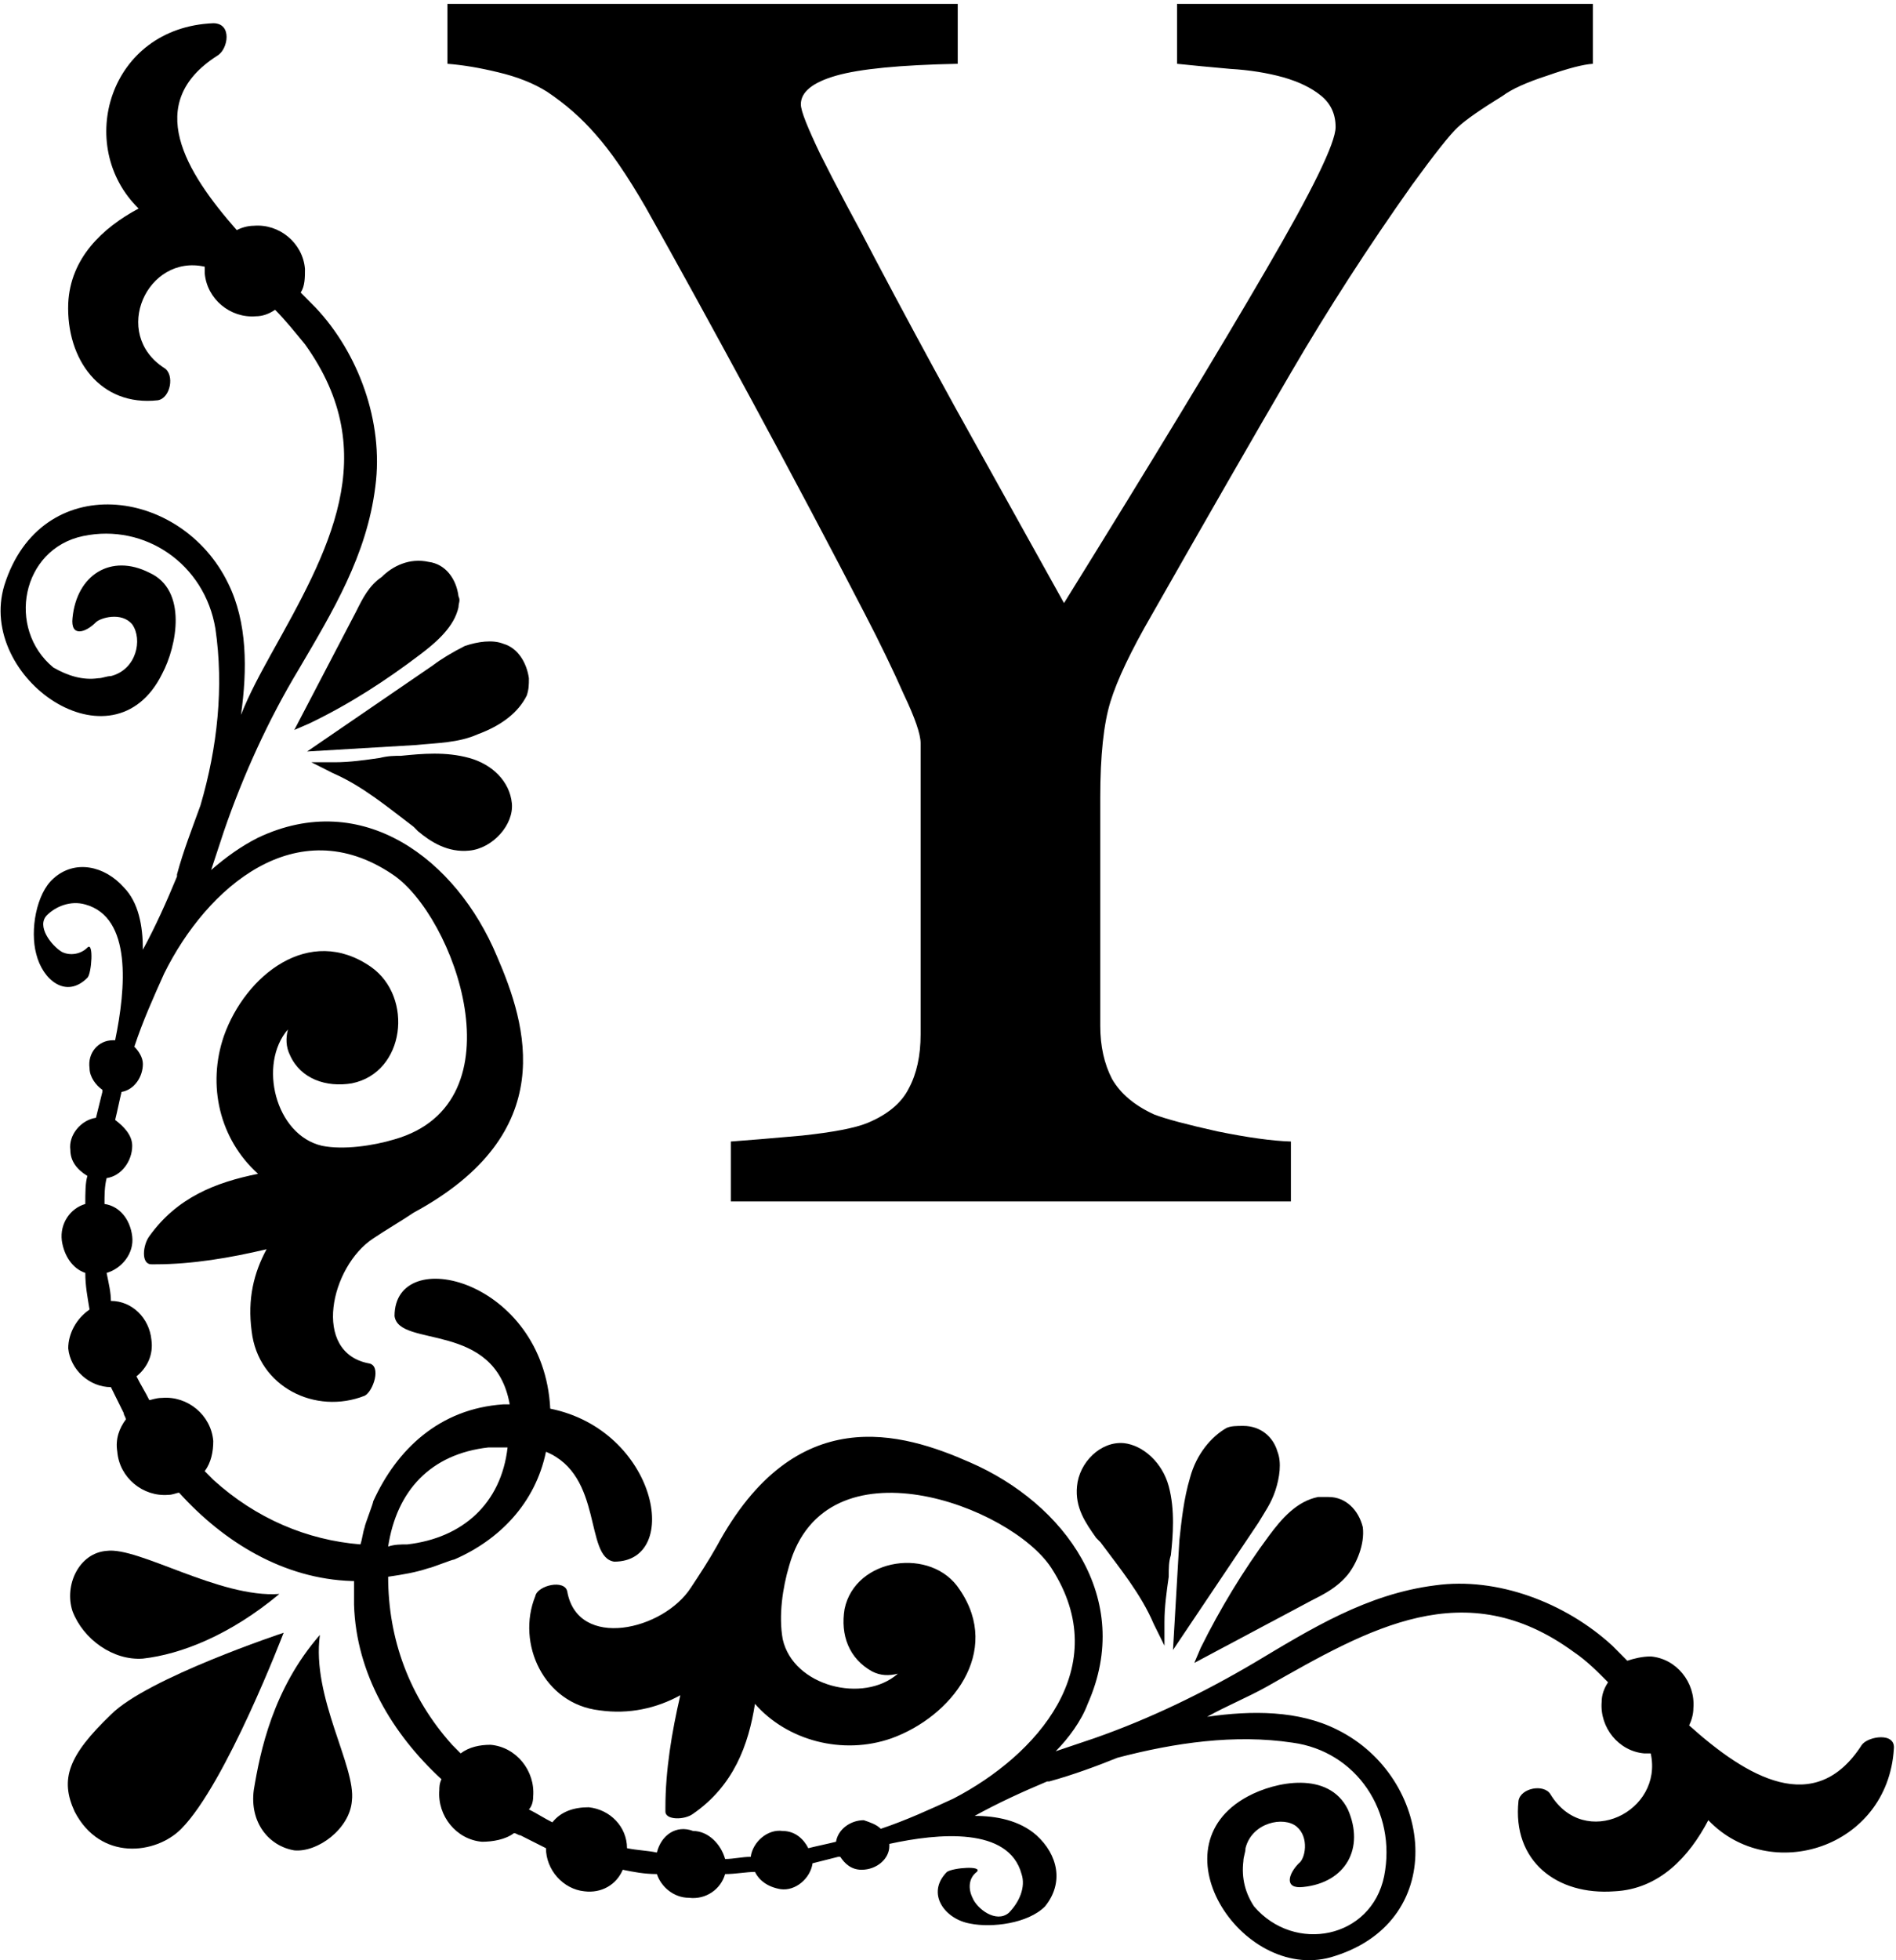 <svg width="90" height="93" viewBox="0 0 90 93" fill="none" xmlns="http://www.w3.org/2000/svg">
<path d="M6.58 9.893C4.859 10.813 3.34 12.245 3.239 14.391C3.138 17.049 4.758 19.298 7.491 18.991C8.098 18.889 8.301 17.765 7.795 17.458C5.264 15.822 6.985 12.04 9.718 12.653C9.718 12.756 9.718 12.858 9.718 12.96C9.82 14.187 10.933 15.107 12.148 15.005C12.452 15.005 12.755 14.902 13.059 14.698C13.565 15.209 13.97 15.72 14.476 16.333C18.222 21.547 15.59 26.147 12.857 31.053C12.351 31.973 11.844 32.893 11.439 33.916C11.743 31.769 11.743 29.52 10.832 27.68C8.605 23.08 1.923 22.262 0.202 27.782C-1.114 32.178 5.365 36.676 7.694 31.973C8.402 30.645 8.908 27.987 7.086 27.169C5.264 26.249 3.644 27.271 3.442 29.316C3.34 30.236 4.049 30.031 4.555 29.52C4.758 29.316 5.77 29.009 6.276 29.622C6.782 30.338 6.479 31.769 5.264 32.076C5.061 32.076 4.859 32.178 4.656 32.178C3.948 32.28 3.239 32.076 2.53 31.667C0.303 29.827 1.012 26.044 3.948 25.431C6.884 24.818 9.718 26.76 10.225 29.827C10.629 32.587 10.326 35.449 9.516 38.209C9.111 39.333 8.706 40.356 8.402 41.48V41.582C7.896 42.809 7.39 43.933 6.782 45.058C6.782 43.933 6.58 42.809 5.871 42.093C4.96 41.071 3.543 40.764 2.53 41.684C1.721 42.4 1.417 44.138 1.721 45.262C2.024 46.489 3.138 47.409 4.15 46.387C4.353 46.182 4.454 44.649 4.15 44.956C3.847 45.262 3.34 45.364 2.935 45.16C2.429 44.853 1.721 43.933 2.227 43.422C2.632 43.013 3.34 42.707 4.049 42.911C6.276 43.525 5.973 46.898 5.466 49.351C5.466 49.351 5.466 49.351 5.365 49.351C4.656 49.351 4.15 49.965 4.251 50.68C4.251 51.089 4.555 51.498 4.859 51.702C4.859 51.702 4.859 51.702 4.859 51.804C4.758 52.213 4.656 52.622 4.555 53.031C3.847 53.133 3.239 53.849 3.34 54.565C3.34 55.076 3.644 55.484 4.15 55.791C4.049 56.098 4.049 56.609 4.049 57.12C3.34 57.325 2.834 58.04 2.935 58.858C3.037 59.573 3.442 60.187 4.049 60.391C4.049 61.005 4.15 61.516 4.251 62.129C3.644 62.538 3.239 63.253 3.239 63.969C3.34 64.991 4.251 65.809 5.264 65.809C5.466 66.218 5.669 66.627 5.871 67.036C5.871 67.138 5.973 67.24 5.973 67.342C5.669 67.751 5.466 68.262 5.568 68.876C5.669 70.102 6.782 71.022 7.997 70.92C8.2 70.92 8.402 70.818 8.503 70.818C10.629 73.169 13.464 74.907 16.704 75.009C16.704 75.009 16.704 75.009 16.805 75.009C16.805 75.418 16.805 75.827 16.805 76.133C16.906 79.404 18.627 82.267 20.956 84.413C20.854 84.618 20.854 84.822 20.854 84.924C20.753 86.151 21.664 87.276 22.879 87.378C23.385 87.378 23.993 87.276 24.398 86.969C24.499 86.969 24.6 87.071 24.701 87.071C25.106 87.276 25.511 87.48 25.916 87.684C25.916 88.707 26.726 89.627 27.738 89.729C28.548 89.831 29.257 89.422 29.561 88.707C30.067 88.809 30.573 88.911 31.181 88.911C31.383 89.525 31.991 90.036 32.699 90.036C33.509 90.138 34.218 89.627 34.42 88.911C34.926 88.911 35.433 88.809 35.837 88.809C36.04 89.218 36.445 89.525 37.052 89.627C37.761 89.729 38.47 89.116 38.571 88.4C38.976 88.298 39.381 88.196 39.786 88.093C39.786 88.093 39.786 88.093 39.887 88.093C40.09 88.4 40.393 88.707 40.899 88.707C41.608 88.707 42.215 88.196 42.215 87.582C42.215 87.582 42.215 87.582 42.215 87.48C44.544 86.969 47.885 86.662 48.492 88.911C48.695 89.525 48.391 90.24 47.885 90.751C47.277 91.262 46.366 90.547 46.164 90.036C45.961 89.627 45.961 89.116 46.366 88.809C46.67 88.502 45.253 88.605 44.949 88.809C43.937 89.831 44.848 91.058 46.062 91.262C47.075 91.467 48.796 91.262 49.606 90.445C50.517 89.32 50.213 87.991 49.201 87.071C48.391 86.356 47.277 86.151 46.265 86.151C47.379 85.538 48.492 85.027 49.707 84.516H49.808C50.922 84.209 52.035 83.8 53.048 83.391C55.781 82.676 58.616 82.267 61.349 82.676C64.386 83.085 66.31 85.947 65.703 89.013C65.095 91.978 61.451 92.693 59.527 90.445C59.122 89.831 58.92 89.116 59.021 88.298C59.021 88.093 59.122 87.889 59.122 87.684C59.426 86.458 60.944 86.151 61.552 86.662C62.159 87.173 61.957 88.196 61.653 88.4C61.147 88.911 60.944 89.627 61.855 89.525C63.88 89.32 64.791 87.684 63.981 85.844C63.07 84.004 60.539 84.516 59.223 85.231C54.668 87.684 59.122 94.227 63.374 92.796C68.841 91.058 68.031 84.311 63.475 82.062C61.653 81.142 59.426 81.142 57.3 81.449C58.211 80.938 59.223 80.529 60.135 80.018C64.994 77.258 69.55 74.6 74.713 78.382C75.32 78.791 75.826 79.302 76.332 79.813C76.13 80.12 76.029 80.427 76.029 80.733C75.927 81.96 76.839 83.085 78.053 83.187C78.155 83.187 78.256 83.187 78.357 83.187C78.965 85.947 75.219 87.787 73.599 85.129C73.295 84.618 72.182 84.822 72.081 85.436C71.777 88.298 73.903 89.933 76.636 89.729C78.762 89.627 80.18 88.093 81.091 86.356C84.026 89.422 89.595 87.684 89.898 82.982C89.999 82.165 88.683 82.369 88.38 82.778C86.153 86.253 82.913 84.311 80.18 81.858C80.281 81.653 80.382 81.347 80.382 81.04C80.483 79.813 79.572 78.689 78.357 78.587C77.952 78.587 77.547 78.689 77.244 78.791C76.94 78.484 76.737 78.28 76.535 78.076C74.308 76.031 71.068 74.805 68.132 75.213C64.893 75.622 62.261 77.258 59.527 78.893C57.097 80.325 54.566 81.551 51.934 82.471C51.327 82.676 50.719 82.88 50.112 83.085C50.719 82.471 51.327 81.653 51.631 80.836C53.858 75.827 50.517 71.329 46.062 69.387C42.823 67.956 37.761 66.422 34.015 73.373C33.61 74.089 33.205 74.702 32.8 75.316C31.484 77.36 27.435 78.28 26.929 75.52C26.827 74.907 25.511 75.213 25.41 75.725C24.499 77.973 25.815 80.836 28.447 81.142C29.864 81.347 31.181 81.04 32.294 80.427C31.889 82.165 31.586 84.004 31.586 85.742C31.586 85.844 31.586 85.844 31.586 85.947C31.586 86.356 32.497 86.356 32.902 86.049C34.825 84.72 35.534 82.778 35.837 80.836C37.356 82.573 39.988 83.289 42.317 82.471C45.151 81.449 47.581 78.382 45.556 75.418C44.24 73.373 40.596 73.885 40.09 76.338C39.887 77.564 40.292 78.689 41.406 79.302C41.81 79.507 42.215 79.507 42.62 79.404C41.001 80.836 37.66 80.018 37.154 77.769C36.951 76.644 37.154 75.316 37.457 74.293C39.178 68.16 47.986 71.431 49.91 74.396C52.947 79.098 49.201 83.289 45.253 85.333C44.139 85.844 43.025 86.356 41.81 86.764C41.608 86.56 41.304 86.458 41.001 86.356C40.393 86.356 39.786 86.764 39.684 87.378C39.28 87.48 38.773 87.582 38.368 87.684C38.166 87.276 37.761 86.867 37.154 86.867C36.445 86.764 35.736 87.378 35.635 88.093C35.23 88.093 34.825 88.196 34.42 88.196C34.218 87.48 33.61 86.867 32.902 86.867C32.092 86.56 31.383 87.071 31.181 87.889C30.674 87.787 30.27 87.787 29.763 87.684C29.763 86.662 28.953 85.844 27.941 85.742C27.232 85.742 26.625 85.947 26.22 86.458C25.815 86.253 25.511 86.049 25.106 85.844C25.208 85.742 25.309 85.538 25.309 85.231C25.41 84.004 24.499 82.88 23.284 82.778C22.778 82.778 22.272 82.88 21.867 83.187C21.765 83.085 21.563 82.88 21.462 82.778C19.437 80.529 18.425 77.769 18.425 74.805C19.133 74.702 19.741 74.6 20.348 74.396C20.449 74.396 21.462 73.987 21.563 73.987C23.689 73.067 25.41 71.329 25.916 68.876C28.65 70 27.738 73.885 29.156 74.089C32.395 74.089 31.181 67.853 26.119 66.831C25.815 60.698 18.728 58.96 18.728 62.436C18.931 63.969 23.487 62.64 24.195 66.627C24.094 66.627 23.993 66.627 23.892 66.627C20.854 66.831 18.83 68.773 17.716 71.227C17.716 71.329 17.311 72.351 17.311 72.453C17.21 72.76 17.21 72.965 17.109 73.271C14.578 73.067 12.148 72.044 10.123 70.204C10.022 70.102 9.82 69.898 9.718 69.796C10.022 69.387 10.123 68.876 10.123 68.365C10.022 67.138 8.908 66.218 7.694 66.32C7.39 66.32 7.187 66.422 7.086 66.422C6.884 66.013 6.681 65.707 6.479 65.298C6.985 64.889 7.289 64.276 7.187 63.56C7.086 62.538 6.276 61.72 5.264 61.72C5.264 61.311 5.163 60.902 5.061 60.391C5.77 60.187 6.377 59.471 6.276 58.653C6.175 57.836 5.669 57.222 4.96 57.12C4.96 56.711 4.96 56.302 5.061 55.893C5.77 55.791 6.276 55.076 6.276 54.36C6.276 53.849 5.871 53.44 5.466 53.133C5.568 52.724 5.669 52.213 5.77 51.804C6.377 51.702 6.782 51.089 6.782 50.476C6.782 50.169 6.58 49.862 6.377 49.658C6.782 48.431 7.289 47.307 7.795 46.182C9.82 42.093 14.072 38.413 18.627 41.48C21.563 43.422 24.803 52.316 18.728 54.053C17.716 54.36 16.299 54.565 15.286 54.36C13.059 53.849 12.249 50.476 13.666 48.84C13.565 49.249 13.565 49.658 13.768 50.067C14.274 51.191 15.489 51.6 16.704 51.396C19.235 50.885 19.64 47.307 17.615 45.876C14.679 43.831 11.642 46.285 10.629 49.147C9.82 51.498 10.427 54.053 12.249 55.689C10.225 56.098 8.402 56.813 7.086 58.653C6.782 59.062 6.681 59.982 7.187 59.982C7.187 59.982 7.289 59.982 7.39 59.982C9.111 59.982 10.933 59.676 12.654 59.267C12.047 60.391 11.743 61.618 11.945 63.151C12.249 65.809 14.983 67.138 17.311 66.218C17.716 66.013 18.121 64.787 17.514 64.684C14.78 64.173 15.691 60.084 17.716 58.756C18.323 58.347 19.032 57.938 19.64 57.529C26.625 53.747 25.005 48.636 23.588 45.364C21.664 40.764 17.21 37.391 12.249 39.742C11.439 40.151 10.731 40.662 10.022 41.276C10.225 40.662 10.427 40.049 10.629 39.436C11.541 36.778 12.755 34.12 14.173 31.769C15.793 29.009 17.412 26.351 17.817 23.08C18.222 20.013 17.007 16.742 14.983 14.596C14.78 14.391 14.476 14.085 14.274 13.88C14.476 13.573 14.476 13.165 14.476 12.756C14.375 11.529 13.262 10.609 12.047 10.711C11.743 10.711 11.439 10.813 11.237 10.916C8.807 8.156 6.782 4.885 10.326 2.636C10.832 2.329 11.034 1.102 10.123 1.102C5.163 1.307 3.543 6.929 6.58 9.893ZM23.183 68.671C23.487 68.671 23.79 68.671 24.094 68.671C23.79 71.329 21.968 72.965 19.336 73.271C19.032 73.271 18.728 73.271 18.425 73.373C18.83 70.716 20.449 68.978 23.183 68.671Z" fill="black"/>
<path d="M13.464 77.462C13.464 77.462 6.985 79.609 5.264 81.347C3.239 83.289 2.834 84.413 3.543 85.947C4.758 88.298 7.39 87.991 8.605 86.764C10.731 84.618 13.464 77.462 13.464 77.462Z" fill="black"/>
<path d="M5.061 73.578C3.745 73.68 3.037 75.213 3.442 76.44C3.948 77.769 5.365 78.791 6.782 78.689C8.605 78.484 10.933 77.564 13.262 75.622C10.427 75.827 6.58 73.373 5.061 73.578Z" fill="black"/>
<path d="M16.704 85.436C16.906 83.8 14.78 80.529 15.185 77.564C12.958 80.12 12.351 83.085 12.047 84.924C11.844 86.458 12.755 87.582 13.97 87.787C15.084 87.889 16.602 86.764 16.704 85.436Z" fill="black"/>
<path d="M60.236 72.862C59.021 74.498 57.907 76.338 56.996 78.178L56.692 78.893L62.261 75.929C62.868 75.622 63.475 75.316 63.981 74.702C64.386 74.191 64.791 73.271 64.69 72.453C64.488 71.636 63.88 71.022 63.07 71.022C62.868 71.022 62.665 71.022 62.564 71.022C61.552 71.227 60.843 72.044 60.236 72.862Z" fill="black"/>
<path d="M56.49 70.102C56.186 71.124 56.085 72.147 55.984 73.067L55.68 78.28L59.73 72.249C60.033 71.738 60.337 71.329 60.539 70.716C60.742 70.102 60.843 69.387 60.641 68.876C60.438 68.16 59.831 67.649 59.021 67.649C58.717 67.649 58.413 67.649 58.211 67.751C57.502 68.16 56.794 68.978 56.49 70.102Z" fill="black"/>
<path d="M55.579 73.782C55.68 72.862 55.781 71.636 55.478 70.511C55.174 69.387 54.263 68.569 53.352 68.467C52.238 68.365 51.226 69.387 51.124 70.511C51.023 71.533 51.529 72.249 52.035 72.965L52.238 73.169C53.149 74.396 54.161 75.622 54.769 77.053L55.275 78.076V76.951C55.275 76.236 55.376 75.52 55.478 74.805C55.478 74.396 55.478 74.089 55.579 73.782Z" fill="black"/>
<path d="M16.906 29.009L13.97 34.631L14.679 34.325C16.602 33.404 18.323 32.28 19.943 31.053C20.753 30.44 21.563 29.724 21.765 28.805C21.765 28.6 21.867 28.498 21.765 28.293C21.664 27.476 21.158 26.76 20.348 26.658C19.437 26.453 18.627 26.862 18.121 27.373C17.514 27.782 17.21 28.396 16.906 29.009Z" fill="black"/>
<path d="M20.551 31.564L14.578 35.653L19.741 35.347C20.753 35.245 21.765 35.245 22.677 34.836C23.79 34.427 24.6 33.813 25.005 32.996C25.106 32.689 25.106 32.484 25.106 32.178C25.005 31.462 24.6 30.747 23.892 30.542C23.385 30.338 22.677 30.44 22.069 30.645C21.462 30.951 20.956 31.258 20.551 31.564Z" fill="black"/>
<path d="M18.02 35.96C17.311 36.062 16.602 36.164 15.894 36.164H14.78L15.793 36.676C17.21 37.289 18.425 38.311 19.64 39.231L19.842 39.436C20.45 39.947 21.259 40.458 22.272 40.356C23.385 40.253 24.398 39.129 24.297 38.107C24.195 37.084 23.385 36.267 22.272 35.96C21.158 35.653 20.044 35.756 19.032 35.858C18.728 35.858 18.425 35.858 18.02 35.96Z" fill="black"/>
<path d="M75.611 3.027C75.158 3.054 74.437 3.241 73.449 3.588C72.462 3.908 71.754 4.229 71.327 4.549C70.286 5.189 69.579 5.683 69.205 6.03C68.831 6.377 68.111 7.285 67.043 8.753C64.961 11.689 63.039 14.665 61.277 17.682C59.516 20.698 57.313 24.528 54.671 29.173C53.683 30.881 53.029 32.256 52.709 33.297C52.389 34.338 52.228 35.846 52.228 37.821V48.672C52.228 49.633 52.415 50.474 52.789 51.194C53.19 51.888 53.857 52.449 54.791 52.876C55.352 53.09 56.352 53.356 57.794 53.677C59.235 53.97 60.397 54.13 61.277 54.157V57H34.691V54.157C35.439 54.104 36.56 54.01 38.055 53.877C39.55 53.717 40.59 53.517 41.178 53.276C42.139 52.876 42.793 52.329 43.14 51.635C43.513 50.941 43.7 50.087 43.7 49.072V35.259C43.7 34.832 43.433 34.058 42.899 32.937C42.392 31.789 41.778 30.521 41.058 29.133C39.456 26.037 37.681 22.686 35.732 19.083C33.784 15.479 32.089 12.396 30.648 9.834C29.767 8.312 28.979 7.165 28.285 6.391C27.618 5.617 26.844 4.936 25.963 4.349C25.322 3.948 24.548 3.641 23.641 3.428C22.76 3.214 21.959 3.081 21.238 3.027V0.185H45.462V3.027C42.739 3.081 40.817 3.268 39.696 3.588C38.575 3.908 38.015 4.362 38.015 4.949C38.015 5.109 38.095 5.39 38.255 5.79C38.415 6.19 38.642 6.698 38.936 7.312C39.283 8.006 39.696 8.806 40.177 9.714C40.657 10.595 41.111 11.449 41.538 12.276C42.793 14.652 44.074 17.028 45.382 19.403C46.69 21.752 48.398 24.822 50.507 28.612C54.698 21.859 57.887 16.601 60.076 12.837C62.292 9.047 63.399 6.778 63.399 6.03C63.399 5.416 63.172 4.923 62.719 4.549C62.265 4.175 61.664 3.882 60.917 3.668C60.143 3.454 59.302 3.321 58.395 3.268C57.487 3.188 56.646 3.107 55.872 3.027V0.185H75.611V3.027Z" fill="black"/>
</svg>
